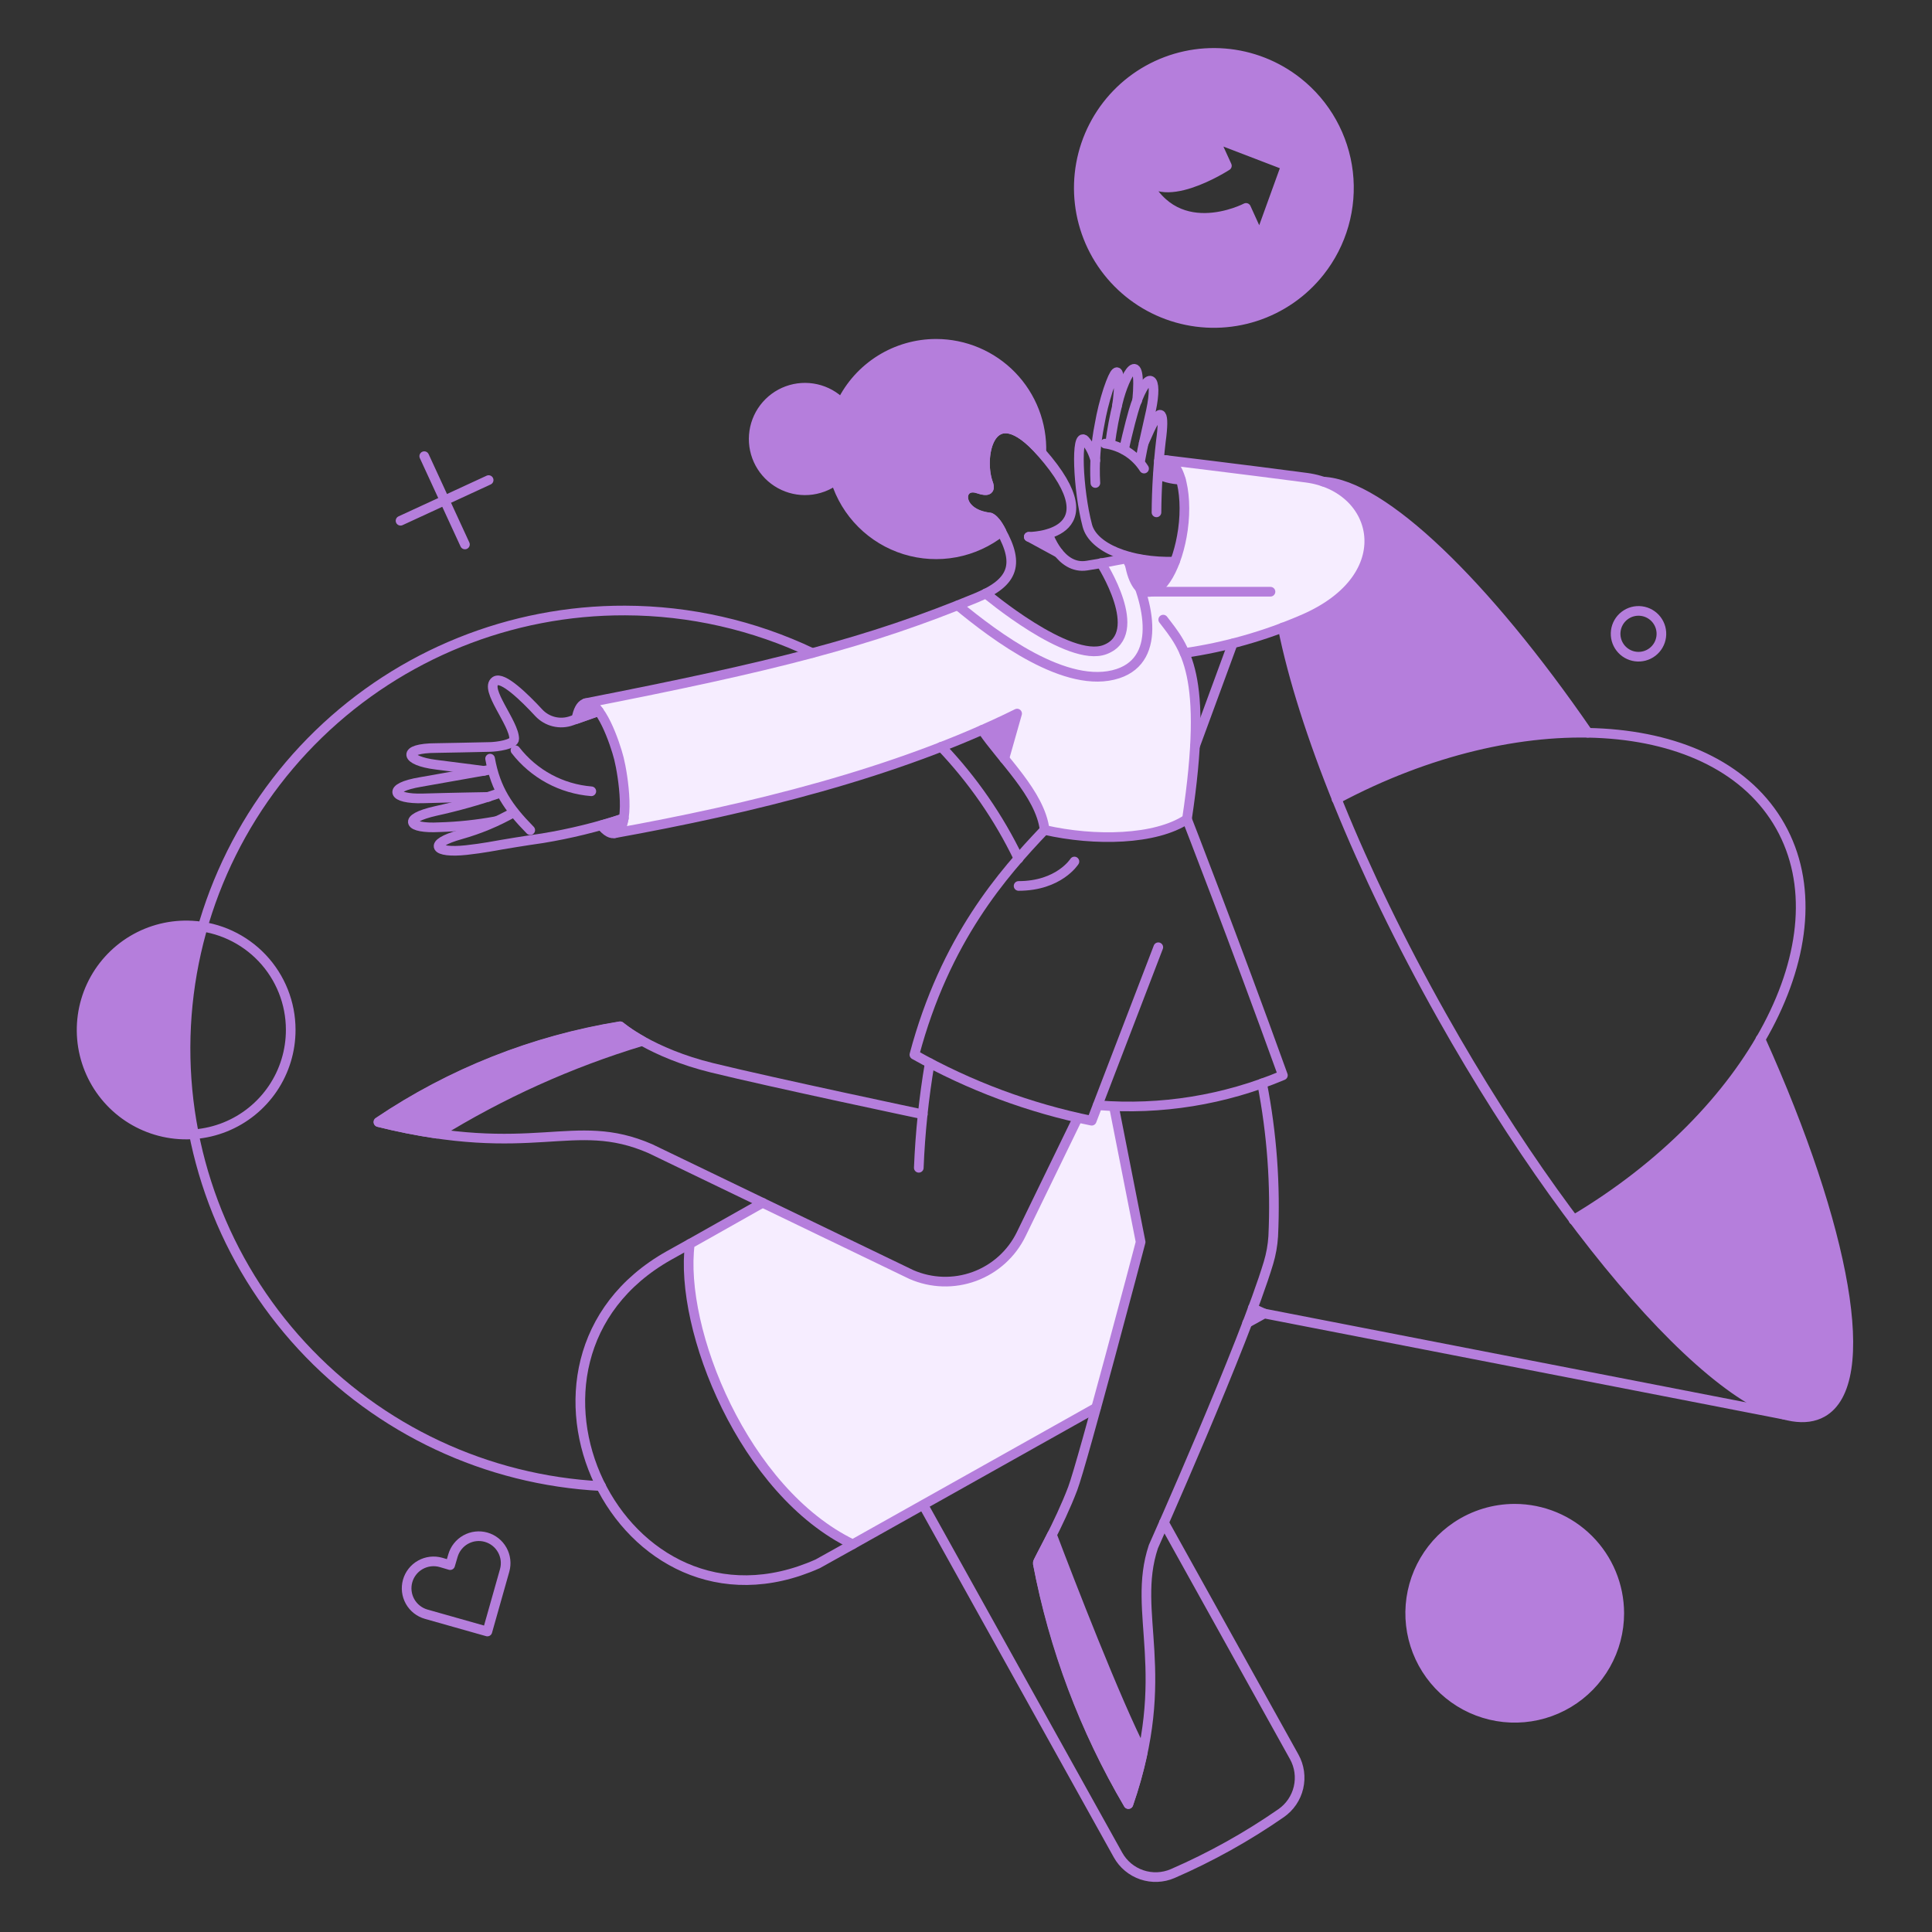 <svg width="154" height="154" viewBox="0 0 154 154" fill="none" xmlns="http://www.w3.org/2000/svg">
<rect x="0" y="0" width="154" height="154" fill="#333333" stroke="none"/>
<path d="M104.135 38.092C98.931 37.394 92.895 36.682 92.895 36.682C94.073 36.842 94.683 39.328 94.291 42.222C93.898 45.115 92.618 47.34 91.441 47.18C90.685 47.078 90.162 46.002 89.987 44.475C89.26 44.635 88.519 44.767 87.762 44.897C87.762 44.897 91.412 50.524 88.082 51.789C85.189 52.88 78.572 47.296 78.572 47.296C70.553 51.302 55.012 54.413 46.701 56.044C48.816 55.695 51.069 65.885 48.997 66.402C58.681 64.657 69.238 62.156 78.281 58.173C79.852 60.513 82.92 63.276 83.269 66.155C87.282 67.073 92.125 66.955 94.611 65.297C95.758 57.707 95.338 54.2 94.421 52.065C97.658 51.606 100.818 50.711 103.815 49.404C111.756 46.05 109.849 38.874 104.135 38.092Z" fill="#F6EDFF"/>
<path d="M88.795 88.244L87.515 88.113L87.035 89.349L85.915 89.12L81.422 98.367C80.662 99.935 79.324 101.147 77.689 101.749C76.054 102.351 74.25 102.296 72.655 101.595L60.804 95.881L55.002 99.152C54.115 105.943 59.306 118.928 67.972 123.101L87.37 112.224C88.766 107.121 90.7 99.952 90.932 98.992C89.497 91.801 89.287 90.77 88.795 88.244Z" fill="#F6EDFF"/>
<path d="M89.973 44.345C90.336 47.951 92.386 48.125 93.651 44.753C92.411 44.806 91.171 44.668 89.973 44.345Z" fill="#B57EDC"/>
<path d="M92.371 36.737L92.299 37.712C92.444 37.988 93.463 38.221 94.131 38.235C93.826 37.176 93.219 36.376 92.371 36.737Z" fill="#B57EDC"/>
<path d="M105.298 38.384C108.322 39.518 111.623 43.444 106.68 47.66C105.358 48.706 103.861 49.509 102.259 50.033C103.281 54.706 104.715 59.28 106.545 63.701C113.379 60.051 120.446 58.307 126.567 58.42C118.239 46.305 109.951 38.413 105.298 38.384Z" fill="#B57EDC"/>
<path d="M99.86 104.267C99.715 104.659 99.569 105.052 99.409 105.459L100.776 104.703C100.465 104.569 100.16 104.424 99.86 104.267Z" fill="#B57EDC"/>
<path d="M140.327 82.848C137.259 88.128 132.096 93.274 125.423 97.229C129.033 102.043 140.052 115.52 145.255 112.598C149.414 110.256 147.131 97.955 140.327 82.848Z" fill="#B57EDC"/>
<path d="M45.943 57.316C46.539 57.112 47.659 56.703 47.732 56.69C46.859 55.6 46.176 55.963 45.943 57.316Z" fill="#B57EDC"/>
<path d="M74.621 27.405C73.048 27.404 71.505 27.846 70.171 28.68C68.836 29.514 67.763 30.707 67.075 32.122C66.525 31.563 65.825 31.175 65.059 31.003C64.294 30.832 63.495 30.884 62.759 31.153C62.022 31.423 61.379 31.899 60.905 32.524C60.431 33.149 60.148 33.898 60.088 34.68C60.028 35.462 60.194 36.245 60.566 36.935C60.939 37.625 61.502 38.193 62.189 38.572C62.876 38.951 63.657 39.124 64.44 39.072C65.223 39.019 65.974 38.742 66.603 38.274C67.005 39.577 67.719 40.762 68.683 41.726C69.647 42.691 70.832 43.406 72.134 43.809C73.437 44.212 74.818 44.292 76.159 44.04C77.499 43.789 78.757 43.214 79.826 42.367C79.684 42.06 79.498 41.776 79.273 41.525C79.183 41.404 79.062 41.309 78.924 41.248C76.132 40.942 76.35 38.398 77.964 38.936C78.735 39.198 78.924 39.038 78.806 38.63C77.934 36.478 78.908 31.403 83.008 36.056C83.042 34.934 82.85 33.815 82.444 32.767C82.038 31.72 81.426 30.765 80.644 29.958C79.862 29.151 78.926 28.51 77.891 28.071C76.857 27.633 75.745 27.406 74.621 27.405Z" fill="#B57EDC"/>
<path d="M16.179 73.877C15.017 73.686 13.826 73.744 12.688 74.046C11.549 74.349 10.487 74.89 9.573 75.633C8.659 76.376 7.912 77.305 7.383 78.358C6.854 79.41 6.554 80.563 6.503 81.741C6.453 82.918 6.652 84.092 7.089 85.187C7.525 86.281 8.189 87.271 9.036 88.09C9.883 88.909 10.894 89.539 12.003 89.939C13.111 90.338 14.292 90.498 15.467 90.408C14.377 84.92 14.621 79.251 16.179 73.877Z" fill="#B57EDC"/>
<path d="M49.71 65.208C49.157 65.397 48.562 65.586 47.921 65.761C48.779 66.824 49.463 66.534 49.71 65.208Z" fill="#B57EDC"/>
<path d="M34.824 90.365C39.936 87.199 45.44 84.716 51.197 82.979C50.573 82.637 49.98 82.243 49.423 81.801C42.524 82.923 35.951 85.527 30.156 89.435C31.695 89.826 33.253 90.137 34.824 90.365Z" fill="#B57EDC"/>
<path d="M83.851 122.341C83.211 123.62 82.703 124.522 82.717 124.595C83.992 131.369 86.438 137.869 89.944 143.804C90.407 142.473 90.786 141.113 91.078 139.733C88.984 135.689 85.232 125.991 83.851 122.341Z" fill="#B57EDC"/>
<path d="M81.074 56.866L80.07 60.471C79.416 59.671 78.776 58.9 78.296 58.175C79.228 57.752 80.154 57.316 81.074 56.866Z" fill="#B57EDC"/>
<path d="M82.004 42.775L84.377 44.069C84.041 43.605 83.763 43.102 83.548 42.571C83.047 42.719 82.526 42.788 82.004 42.775Z" fill="#B57EDC"/>
<path fill-rule="evenodd" clip-rule="evenodd" d="M100.062 25.224C102.089 24.57 103.875 23.331 105.197 21.661C106.076 20.553 106.727 19.283 107.114 17.922C107.502 16.562 107.617 15.139 107.454 13.735C107.29 12.33 106.851 10.971 106.162 9.737C105.473 8.502 104.546 7.415 103.437 6.539C101.978 5.385 100.246 4.629 98.409 4.343C96.571 4.058 94.691 4.254 92.951 4.911C91.212 5.568 89.672 6.665 88.483 8.095C87.293 9.524 86.495 11.237 86.164 13.067C85.834 14.897 85.983 16.782 86.597 18.537C87.212 20.292 88.27 21.858 89.67 23.082C91.07 24.306 92.763 25.147 94.584 25.523C96.405 25.898 98.293 25.795 100.062 25.224ZM97.795 13.213L96.778 10.989L102.507 13.185L100.413 18.972L99.322 16.572C99.322 16.572 93.39 19.67 91.005 13.635C92.256 16.805 97.795 13.213 97.795 13.213Z" fill="#B57EDC"/>
<path d="M129.071 128.593C129.072 130.033 128.699 131.448 127.989 132.701C127.28 133.953 126.258 135.001 125.023 135.741C123.788 136.481 122.382 136.889 120.943 136.924C119.504 136.96 118.08 136.621 116.81 135.943C115.54 135.264 114.468 134.268 113.698 133.051C112.928 131.835 112.486 130.44 112.416 129.002C112.345 127.564 112.649 126.132 113.296 124.846C113.944 123.56 114.913 122.464 116.111 121.664C117.481 120.749 119.092 120.261 120.74 120.261C122.949 120.264 125.066 121.143 126.628 122.705C128.19 124.267 129.068 126.384 129.071 128.593Z" fill="#B57EDC"/>
<path d="M74.621 27.405C73.048 27.404 71.505 27.846 70.171 28.68C68.836 29.514 67.763 30.707 67.075 32.122C66.525 31.563 65.825 31.175 65.059 31.003C64.294 30.832 63.495 30.884 62.759 31.153C62.022 31.423 61.379 31.899 60.905 32.524C60.431 33.149 60.148 33.898 60.088 34.68C60.028 35.462 60.194 36.245 60.566 36.935C60.939 37.625 61.502 38.193 62.189 38.572C62.876 38.951 63.657 39.124 64.44 39.072C65.223 39.019 65.974 38.742 66.603 38.274C67.005 39.577 67.719 40.762 68.683 41.726C69.647 42.691 70.832 43.406 72.134 43.809C73.437 44.212 74.818 44.292 76.159 44.04C77.499 43.789 78.757 43.214 79.826 42.367C79.684 42.06 79.498 41.776 79.273 41.525C79.183 41.404 79.062 41.309 78.924 41.248C76.132 40.942 76.35 38.398 77.964 38.936C78.735 39.198 78.924 39.038 78.806 38.63C77.934 36.478 78.908 31.403 83.008 36.056C83.042 34.934 82.85 33.815 82.444 32.767C82.038 31.72 81.426 30.765 80.644 29.958C79.862 29.151 78.926 28.51 77.891 28.071C76.857 27.633 75.745 27.406 74.621 27.405Z" stroke="#B57EDC" stroke-width="0.769" stroke-linejoin="round"/>
<path d="M100.776 104.703C100.47 104.572 100.164 104.427 99.858 104.267" stroke="#B57EDC" stroke-width="0.769" stroke-linecap="round" stroke-linejoin="round"/>
<path d="M87.356 112.22L67.973 123.096C59.306 118.923 54.102 105.938 54.989 99.148L60.79 95.876" stroke="#B57EDC" stroke-width="0.769" stroke-linecap="round" stroke-linejoin="round"/>
<path d="M75.025 59.525C77.532 62.157 79.613 65.164 81.19 68.438" stroke="#B57EDC" stroke-width="0.769" stroke-linecap="round" stroke-linejoin="round"/>
<path d="M47.907 118.457C38.804 117.987 30.245 113.976 24.059 107.28C17.873 100.585 14.551 91.736 14.801 82.623C15.052 73.511 18.856 64.858 25.4 58.513C31.945 52.167 40.711 48.632 49.827 48.663C54.988 48.676 60.083 49.833 64.744 52.051" stroke="#B57EDC" stroke-width="0.769" stroke-linecap="round" stroke-linejoin="round"/>
<path d="M92.779 121.363L103.161 140.037C103.576 140.782 103.698 141.655 103.504 142.485C103.311 143.315 102.815 144.044 102.114 144.53C99.4 146.413 96.507 148.025 93.477 149.342C92.695 149.68 91.816 149.715 91.01 149.441C90.204 149.167 89.528 148.603 89.115 147.859L73.598 119.97" stroke="#B57EDC" stroke-width="0.769" stroke-linecap="round" stroke-linejoin="round"/>
<path d="M105.47 38.388C110.168 38.605 118.355 46.469 126.571 58.406" stroke="#B57EDC" stroke-width="0.769" stroke-linecap="round" stroke-linejoin="round"/>
<path d="M140.327 82.834C147.131 97.941 149.398 110.254 145.256 112.584C139.99 115.546 126.429 101.415 114.953 81.03C108.339 69.281 103.856 58.013 102.245 50.016" stroke="#B57EDC" stroke-width="0.769" stroke-linecap="round" stroke-linejoin="round"/>
<path d="M106.536 63.698C121.12 55.905 136.806 56.793 141.913 65.865C147.02 74.936 139.659 88.795 125.424 97.243" stroke="#B57EDC" stroke-width="0.769" stroke-linecap="round" stroke-linejoin="round"/>
<path d="M142.319 112.786L100.777 104.702L99.41 105.458" stroke="#B57EDC" stroke-width="0.769" stroke-linecap="round" stroke-linejoin="round"/>
<path d="M67.973 123.096L65.181 124.652C49.463 131.66 38.369 108.497 53.319 100.078L54.991 99.147" stroke="#B57EDC" stroke-width="0.769" stroke-linecap="round" stroke-linejoin="round"/>
<path d="M98.261 51.295L95.251 59.482" stroke="#B57EDC" stroke-width="0.769" stroke-linecap="round" stroke-linejoin="round"/>
<path d="M83.546 42.571C83.546 42.571 84.489 45.424 86.629 45.086C87.777 44.906 88.897 44.694 90.002 44.474" stroke="#B57EDC" stroke-width="0.769" stroke-linecap="round" stroke-linejoin="round"/>
<path d="M78.573 47.3C78.573 47.3 85.189 52.883 88.083 51.778C91.397 50.513 87.763 44.886 87.763 44.886" stroke="#B57EDC" stroke-width="0.769" stroke-linecap="round" stroke-linejoin="round"/>
<path d="M76.348 48.256C79.271 50.669 85.028 55.043 89.115 53.694C92.734 52.499 91.529 47.616 89.784 44.49" stroke="#B57EDC" stroke-width="0.769" stroke-linecap="round" stroke-linejoin="round"/>
<path d="M45.944 57.315C46.54 57.111 47.66 56.702 47.732 56.689C46.86 55.599 46.176 55.962 45.944 57.315Z" stroke="#B57EDC" stroke-width="0.769" stroke-linecap="round" stroke-linejoin="round"/>
<path d="M92.372 36.755C93.928 36.086 94.728 39.111 94.291 42.222C93.885 45.116 92.62 47.339 91.442 47.18C90.671 47.078 90.133 45.956 89.973 44.374" stroke="#B57EDC" stroke-width="0.769" stroke-linecap="round" stroke-linejoin="round"/>
<path d="M92.895 36.667C92.895 36.667 98.941 37.392 104.135 38.078C109.932 38.843 111.766 46.009 103.815 49.39C100.815 50.687 97.657 51.582 94.422 52.051" stroke="#B57EDC" stroke-width="0.769" stroke-linecap="round" stroke-linejoin="round"/>
<path d="M91.442 47.165H101.271" stroke="#B57EDC" stroke-width="0.769" stroke-linecap="round" stroke-linejoin="round"/>
<path d="M87.312 36.711C87.165 36.116 86.881 35.563 86.483 35.097C85.722 34.273 85.914 39.052 86.672 41.902C87.136 43.647 90.031 44.868 93.651 44.767" stroke="#B57EDC" stroke-width="0.769" stroke-linecap="round" stroke-linejoin="round"/>
<path d="M89.028 32.363C89.217 31.273 89.463 27.72 88.33 31.069C88.036 31.973 87.808 32.896 87.646 33.832C87.338 35.368 87.225 36.936 87.312 38.5" stroke="#B57EDC" stroke-width="0.769" stroke-linecap="round" stroke-linejoin="round"/>
<path d="M92.328 37.714C92.474 37.99 93.462 38.223 94.131 38.237" stroke="#B57EDC" stroke-width="0.769" stroke-linecap="round" stroke-linejoin="round"/>
<path d="M91.165 35.315C91.224 35.184 91.602 34.37 91.645 34.254C92.564 32.291 92.855 32.844 92.532 35.184C92.314 37.062 92.197 38.95 92.183 40.841" stroke="#B57EDC" stroke-width="0.769" stroke-linecap="round" stroke-linejoin="round"/>
<path d="M89.595 35.839C89.871 34.461 90.366 32.654 90.514 32.247C91.531 29.397 92.354 29.891 91.738 32.756C91.385 34.384 91.084 35.577 90.896 36.667" stroke="#B57EDC" stroke-width="0.769" stroke-linecap="round" stroke-linejoin="round"/>
<path d="M90.642 31.941C91.049 27.492 89.665 29.759 89.1 32.101C88.834 33.174 88.629 34.262 88.488 35.358" stroke="#B57EDC" stroke-width="0.769" stroke-linecap="round" stroke-linejoin="round"/>
<path d="M88.082 35.36C88.715 35.447 89.32 35.669 89.858 36.013C90.395 36.356 90.851 36.813 91.194 37.35" stroke="#B57EDC" stroke-width="0.769" stroke-linecap="round" stroke-linejoin="round"/>
<path d="M38.575 61.445C38.575 61.445 37.062 61.241 34.736 60.951C32.293 60.644 31.944 59.634 34.765 59.627C35.071 59.627 38.167 59.561 39.084 59.54C39.578 59.529 40.985 59.351 40.988 58.9C40.995 57.635 38.575 54.921 39.476 54.291C40.059 53.885 41.806 55.582 42.951 56.821C43.278 57.17 43.7 57.415 44.166 57.526C44.631 57.637 45.118 57.61 45.568 57.446C45.655 57.416 47.618 56.719 47.706 56.69" stroke="#B57EDC" stroke-width="0.769" stroke-linecap="round" stroke-linejoin="round"/>
<path d="M39.212 61.328C39.212 61.328 33.89 62.273 33.541 62.331C30.765 62.79 31.258 63.714 33.716 63.639C36.057 63.569 38.92 63.523 38.92 63.523" stroke="#B57EDC" stroke-width="0.769" stroke-linecap="round" stroke-linejoin="round"/>
<path d="M39.809 63.218C38.146 63.791 36.452 64.267 34.734 64.643C31.984 65.262 32.552 66.07 35.01 65.937C36.527 65.894 38.039 65.733 39.532 65.457" stroke="#B57EDC" stroke-width="0.769" stroke-linecap="round" stroke-linejoin="round"/>
<path d="M40.957 64.749C39.628 65.504 38.212 66.095 36.74 66.509C34.007 67.269 34.631 68.033 37.162 67.76C37.845 67.683 38.441 67.599 38.936 67.513C40.371 67.256 41.81 67.023 43.254 66.815C45.448 66.454 47.611 65.924 49.723 65.23" stroke="#B57EDC" stroke-width="0.769" stroke-linecap="round" stroke-linejoin="round"/>
<path d="M39.066 60.471C39.503 62.913 40.52 64.396 42.265 66.17" stroke="#B57EDC" stroke-width="0.769" stroke-linecap="round" stroke-linejoin="round"/>
<path d="M41.088 59.802C41.813 60.737 42.725 61.511 43.766 62.075C44.807 62.638 45.954 62.978 47.134 63.073" stroke="#B57EDC" stroke-width="0.769" stroke-linecap="round" stroke-linejoin="round"/>
<path d="M78.288 58.181C79.86 60.52 82.921 63.279 83.27 66.155C87.283 67.073 92.124 66.955 94.611 65.297C96.371 53.65 94.436 51.629 92.721 49.39" stroke="#B57EDC" stroke-width="0.769" stroke-linecap="round" stroke-linejoin="round"/>
<path d="M94.611 65.284C94.611 65.284 98.361 74.896 102.26 85.714C97.602 87.681 92.54 88.499 87.501 88.099" stroke="#B57EDC" stroke-width="0.769" stroke-linecap="round" stroke-linejoin="round"/>
<path d="M92.328 75.505L87.019 89.333C82.063 88.327 77.294 86.55 72.886 84.069C75.343 74.836 79.953 69.63 83.268 66.141" stroke="#B57EDC" stroke-width="0.769" stroke-linecap="round" stroke-linejoin="round"/>
<path d="M74.109 84.738C73.641 87.499 73.349 90.287 73.237 93.085" stroke="#B57EDC" stroke-width="0.769" stroke-linecap="round" stroke-linejoin="round"/>
<path d="M73.557 88.824C73.557 88.824 61.633 86.309 56.763 85.116C51.892 83.924 49.448 81.815 49.448 81.815C42.55 82.937 35.977 85.542 30.182 89.45C42.629 92.503 45.668 88.882 51.833 91.558L72.641 101.591C74.236 102.291 76.04 102.345 77.675 101.744C79.31 101.142 80.648 99.93 81.408 98.362L85.902 89.115" stroke="#B57EDC" stroke-width="0.769" stroke-linecap="round" stroke-linejoin="round"/>
<path d="M100.602 86.353C101.385 90.369 101.683 94.465 101.489 98.552C101.444 99.267 101.317 99.974 101.111 100.66C99.197 107.032 91.936 123.286 91.936 123.286C90.147 128.651 93.578 133.304 89.946 143.802C86.47 137.853 84.026 131.358 82.719 124.593C82.695 124.469 84.416 121.531 85.509 118.645C86.267 116.645 90.816 99.429 90.92 99.001L88.797 88.227" stroke="#B57EDC" stroke-width="0.769" stroke-linecap="round" stroke-linejoin="round"/>
<path d="M38.747 122.531C38.475 122.454 38.192 122.432 37.912 122.465C37.632 122.498 37.362 122.586 37.116 122.724C36.87 122.862 36.654 123.047 36.48 123.268C36.305 123.489 36.176 123.743 36.1 124.014L35.882 124.756L35.14 124.537C34.592 124.384 34.006 124.454 33.509 124.732C33.013 125.01 32.647 125.474 32.492 126.022C32.338 126.57 32.408 127.157 32.686 127.654C32.965 128.15 33.429 128.516 33.977 128.67L38.848 130.048L40.226 125.177C40.38 124.63 40.31 124.044 40.033 123.548C39.756 123.052 39.293 122.686 38.747 122.531Z" stroke="#B57EDC" stroke-width="0.769" stroke-linecap="round" stroke-linejoin="round"/>
<path d="M131.719 51.968C131.335 52.263 130.849 52.394 130.369 52.331C129.889 52.269 129.453 52.017 129.158 51.634C128.863 51.25 128.732 50.764 128.795 50.284C128.857 49.804 129.108 49.368 129.492 49.073C129.682 48.927 129.899 48.819 130.131 48.757C130.363 48.695 130.604 48.679 130.842 48.71C131.08 48.741 131.309 48.818 131.517 48.938C131.725 49.058 131.907 49.217 132.053 49.407C132.199 49.597 132.307 49.814 132.369 50.046C132.431 50.278 132.447 50.519 132.416 50.757C132.385 50.995 132.308 51.224 132.188 51.432C132.068 51.64 131.909 51.822 131.719 51.968Z" stroke="#B57EDC" stroke-width="0.769" stroke-linecap="round" stroke-linejoin="round"/>
<path d="M15.322 73.78C13.655 73.683 11.997 74.089 10.563 74.946C9.13 75.803 7.987 77.07 7.282 78.584C6.578 80.099 6.344 81.789 6.612 83.438C6.881 85.086 7.638 86.616 8.786 87.829C9.933 89.042 11.419 89.882 13.05 90.24C14.681 90.599 16.383 90.459 17.933 89.839C19.484 89.219 20.812 88.147 21.747 86.763C22.681 85.379 23.178 83.746 23.173 82.076C23.171 79.952 22.357 77.909 20.897 76.367C19.437 74.824 17.442 73.899 15.322 73.78Z" stroke="#B57EDC" stroke-width="0.769" stroke-linecap="round" stroke-linejoin="round"/>
<path d="M49.713 65.233C49.16 65.422 48.565 65.612 47.924 65.786C48.782 66.847 49.466 66.557 49.713 65.233Z" stroke="#B57EDC" stroke-width="0.769" stroke-linecap="round" stroke-linejoin="round"/>
<path d="M82.004 42.789L84.36 44.069" stroke="#B57EDC" stroke-width="0.769" stroke-linecap="round" stroke-linejoin="round"/>
<path d="M82.004 42.789C82.004 42.789 88.926 42.804 83.008 36.071C78.996 31.491 77.977 36.263 78.752 38.486C78.931 39.001 78.846 39.252 77.962 38.95C76.348 38.415 76.13 40.957 78.922 41.262C79.143 41.387 79.332 41.561 79.474 41.771C81.234 44.65 81.117 46.278 77.904 47.616C69.238 51.208 61.618 53.126 46.671 56.05C47.846 55.782 49.035 59.269 49.334 60.458C49.669 61.797 50.328 66.083 48.998 66.417C59.7 64.483 71.448 61.648 81.074 56.879L80.055 60.471" stroke="#B57EDC" stroke-width="0.769" stroke-linecap="round" stroke-linejoin="round"/>
<path d="M85.642 68.671C85.642 68.671 84.418 70.619 81.192 70.619" stroke="#B57EDC" stroke-width="0.769" stroke-linecap="round" stroke-linejoin="round"/>
<path d="M33.817 36.361L37.06 43.399" stroke="#B57EDC" stroke-width="0.769" stroke-linecap="round" stroke-linejoin="round"/>
<path d="M38.95 38.267L31.927 41.509" stroke="#B57EDC" stroke-width="0.769" stroke-linecap="round" stroke-linejoin="round"/>
<path d="M96.778 10.988L97.795 13.213C97.795 13.213 92.256 16.805 91.005 13.635C93.39 19.669 99.322 16.572 99.322 16.572L100.413 18.971L102.507 13.185L96.778 10.988Z" stroke="#B57EDC" stroke-width="0.769" stroke-linecap="round" stroke-linejoin="round"/>
<path d="M105.197 21.661C103.876 23.33 102.089 24.57 100.063 25.224C98.036 25.878 95.862 25.917 93.814 25.335C91.766 24.753 89.936 23.577 88.556 21.956C87.177 20.334 86.309 18.339 86.063 16.225C85.817 14.11 86.203 11.969 87.174 10.074C88.144 8.179 89.654 6.614 91.514 5.577C93.374 4.541 95.499 4.079 97.621 4.25C99.743 4.421 101.767 5.217 103.437 6.539C104.546 7.415 105.472 8.502 106.161 9.737C106.851 10.971 107.29 12.33 107.454 13.734C107.617 15.139 107.501 16.562 107.114 17.922C106.727 19.282 106.075 20.553 105.197 21.661Z" stroke="#B57EDC" stroke-width="0.769" stroke-linecap="round" stroke-linejoin="round"/>
<path d="M120.842 130.657C121.085 130.638 121.329 130.692 121.541 130.811C121.754 130.931 121.926 131.111 122.037 131.328C122.147 131.546 122.191 131.791 122.161 132.033C122.132 132.275 122.032 132.503 121.873 132.689C121.715 132.874 121.505 133.008 121.27 133.074C121.035 133.139 120.786 133.134 120.554 133.058C120.322 132.982 120.118 132.839 119.967 132.648C119.817 132.456 119.727 132.223 119.708 131.98C119.688 131.656 119.795 131.336 120.007 131.089C120.219 130.842 120.518 130.687 120.842 130.657Z" stroke="#B57EDC" stroke-width="0.769" stroke-linecap="round" stroke-linejoin="round"/>
<path d="M123.823 125.452C124.066 125.433 124.31 125.487 124.522 125.606C124.735 125.726 124.907 125.906 125.018 126.123C125.128 126.341 125.172 126.586 125.143 126.828C125.113 127.07 125.013 127.298 124.854 127.484C124.696 127.669 124.486 127.803 124.251 127.868C124.016 127.934 123.767 127.929 123.535 127.853C123.303 127.777 123.099 127.634 122.948 127.442C122.798 127.251 122.708 127.018 122.689 126.775C122.669 126.45 122.776 126.13 122.987 125.883C123.199 125.636 123.499 125.481 123.823 125.452Z" stroke="#B57EDC" stroke-width="0.769" stroke-linecap="round" stroke-linejoin="round"/>
<path d="M117.44 125.146C117.683 125.127 117.926 125.181 118.139 125.301C118.352 125.42 118.524 125.6 118.635 125.817C118.745 126.035 118.788 126.28 118.759 126.522C118.73 126.765 118.63 126.993 118.471 127.178C118.312 127.363 118.102 127.497 117.868 127.563C117.633 127.629 117.384 127.623 117.152 127.547C116.92 127.472 116.716 127.329 116.565 127.137C116.415 126.945 116.324 126.713 116.306 126.469C116.285 126.145 116.392 125.825 116.604 125.577C116.816 125.33 117.116 125.176 117.44 125.146Z" stroke="#B57EDC" stroke-width="0.769" stroke-linecap="round" stroke-linejoin="round"/>
<path d="M118.763 126.281L122.704 126.776" stroke="#B57EDC" stroke-width="0.769" stroke-linecap="round" stroke-linejoin="round"/>
<path d="M121.438 130.759L123.212 127.677" stroke="#B57EDC" stroke-width="0.769" stroke-linecap="round" stroke-linejoin="round"/>
<path d="M129.072 128.593C129.072 130.033 128.699 131.448 127.99 132.701C127.28 133.953 126.258 135.001 125.023 135.741C123.788 136.481 122.383 136.889 120.944 136.924C119.504 136.96 118.08 136.621 116.811 135.943C115.541 135.264 114.469 134.268 113.699 133.051C112.929 131.835 112.487 130.44 112.416 129.002C112.346 127.564 112.649 126.132 113.297 124.846C113.944 123.56 114.914 122.464 116.111 121.664C117.482 120.749 119.093 120.261 120.741 120.261C122.949 120.264 125.067 121.143 126.628 122.705C128.19 124.267 129.069 126.384 129.072 128.593Z" stroke="#B57EDC" stroke-width="0.769" stroke-linecap="round" stroke-linejoin="round"/>
<path d="M34.824 90.365C39.936 87.199 45.44 84.716 51.197 82.979C50.573 82.637 49.98 82.243 49.423 81.801C42.524 82.923 35.951 85.527 30.156 89.435C31.695 89.826 33.253 90.137 34.824 90.365Z" stroke="#B57EDC" stroke-width="0.769" stroke-linecap="round" stroke-linejoin="round"/>
<path d="M83.851 122.34C83.212 123.619 82.703 124.521 82.717 124.594C83.993 131.368 86.438 137.868 89.944 143.803C90.408 142.472 90.787 141.112 91.078 139.732C88.984 135.688 85.233 125.99 83.851 122.34Z" stroke="#B57EDC" stroke-width="0.769" stroke-linecap="round" stroke-linejoin="round"/>
</svg>
